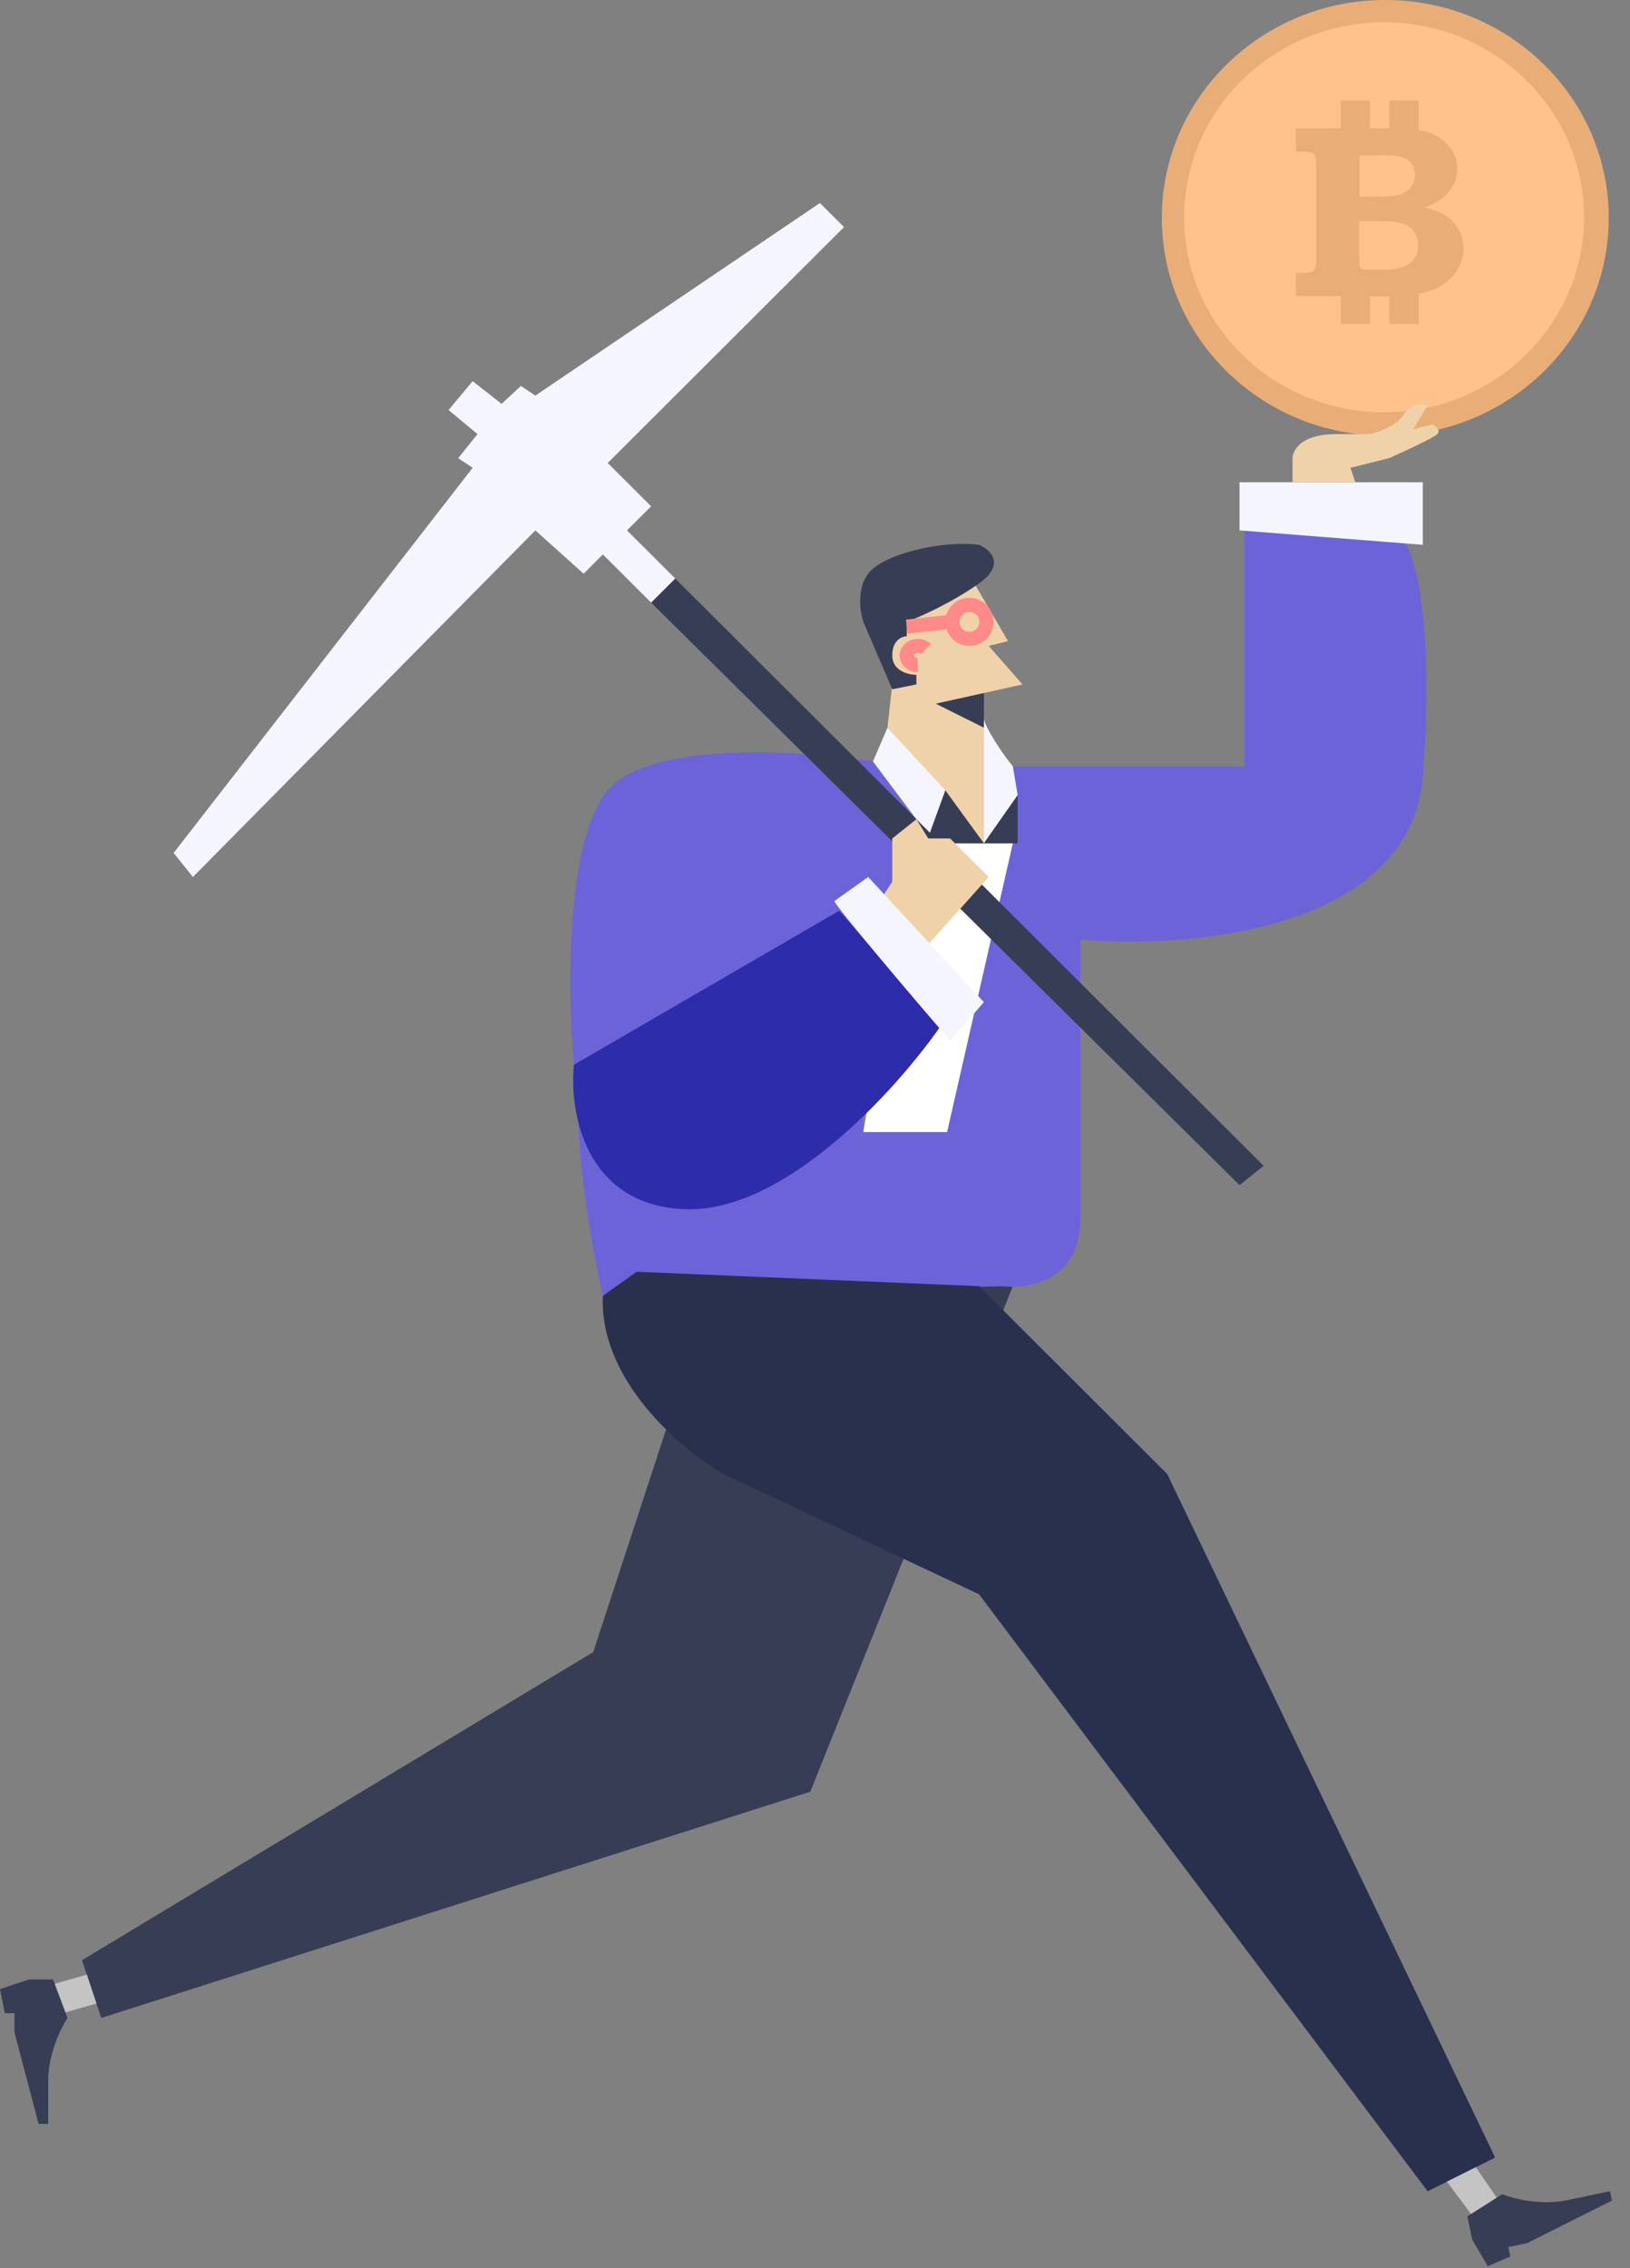 <svg width="115" height="160" viewBox="0 0 115 160" fill="none" xmlns="http://www.w3.org/2000/svg">
<rect x="0" y="0" width="115" height="160" fill="#808080" stroke="none"/>
<path d="M69.417 51.338V48.621L66.014 49.64L69.417 51.338Z" fill="#373D54"/>
<path d="M57.167 126.389L71.459 90.731L67.035 89.033L47.299 99.9L41.854 116.541L5.785 138.275L7.146 142.35L57.167 126.389Z" fill="#373D54"/>
<path d="M42.875 55.752C39.881 59.284 40.039 70.129 40.493 75.11L42.195 78.166L58.528 69.337L65.334 58.809L61.59 53.715C56.6 52.922 45.87 52.221 42.875 55.752Z" fill="#6D63D8"/>
<path d="M67.035 79.864L71.799 59.488H67.035L65.674 64.243L61.25 77.827L60.91 79.864H67.035Z" fill="white"/>
<path d="M87.792 54.055V37.075L99.021 38.093C99.815 39.112 101.199 43.867 100.382 54.734C99.566 65.601 83.935 66.959 76.222 66.28V85.977C76.222 90.324 72.593 90.958 70.778 90.731L42.535 91.411C40.629 82.989 40.607 76.808 40.833 74.77L60.57 77.827L60.91 78.166V79.864H66.354H66.818L71.459 59.488V54.055H87.792Z" fill="#6D63D8"/>
<path d="M82.347 103.976L69.077 90.731L44.917 89.712L42.535 91.41C42.263 97.387 48.093 102.278 51.042 103.976L69.077 112.466L100.723 154.576L105.486 152.199L82.347 103.976Z" fill="#28304E"/>
<path d="M69.417 51.338V59.488L62.611 51.338L62.952 48.282L61.931 44.546L64.653 42.508L68.736 41.15L71.118 45.225L69.757 45.565L72.139 48.282L66.014 49.64L69.417 51.338Z" fill="#F0D2AA"/>
<path d="M66.354 72.393L59.209 64.243L40.493 75.11C40.153 78.393 41.242 85.026 48.32 85.298C55.397 85.57 63.292 76.808 66.354 72.393Z" fill="#2D2CAB"/>
<path d="M64.653 48.282V47.603C64.086 47.603 62.952 47.331 62.952 46.244C62.952 45.157 63.632 44.886 63.972 44.886V43.867C64.88 43.527 67.171 42.508 69.077 41.15C70.982 39.792 69.871 38.773 69.077 38.434C66.354 38.094 62.271 39.113 61.25 40.471C60.434 41.558 60.683 43.188 60.91 43.867L62.952 48.621L64.653 48.282Z" fill="#373D54"/>
<path d="M64.752 46.923C64.322 46.923 63.972 46.619 63.972 46.244C63.972 45.868 64.322 45.565 64.752 45.565C64.983 45.565 65.191 45.652 65.334 45.791" stroke="#FF8A8A"/>
<path d="M63.972 44.206L67.035 43.867" stroke="#FF8A8A"/>
<path d="M69.597 43.867C69.597 44.527 69.06 45.065 68.396 45.065C67.731 45.065 67.195 44.527 67.195 43.867C67.195 43.206 67.731 42.669 68.396 42.669C69.06 42.669 69.597 43.206 69.597 43.867Z" stroke="#FF8A8A"/>
<path d="M61.59 53.715L62.611 51.338L66.695 55.753L65.674 59.149L61.59 53.715Z" fill="#F5F5FF"/>
<path d="M71.458 54.055C70.778 53.262 69.417 51.202 69.417 50.659V59.488L71.799 56.092L71.458 54.055Z" fill="#F5F5FF"/>
<path d="M66.695 55.753L69.417 59.489L71.799 56.093V59.489H69.417H65.334L66.695 55.753Z" fill="#373D54"/>
<path d="M89.153 82.241L47.639 40.81L45.938 42.508L87.451 83.6L89.153 82.241Z" fill="#373D54"/>
<path d="M33.347 32.999L32.326 32.32L33.688 30.622L31.646 28.924L33.347 26.887L35.389 28.487L36.75 27.226L37.771 27.905L57.847 14.321L59.549 16.019L42.875 32.66L45.938 35.716L44.236 37.414L47.639 40.81L45.938 42.508L42.535 39.112L41.174 40.47L37.771 37.414L13.611 61.865L12.25 60.167L33.347 32.999Z" fill="#F5F5FF"/>
<path d="M3.743 139.973L6.125 139.294L6.806 141.332L4.424 142.011L3.743 139.973Z" fill="#C4C4C4"/>
<path d="M4.764 142.351L3.743 139.634H2.042L0 140.313L0.34 142.011H1.021V143.369L2.722 149.822H3.403V146.765C3.403 144.864 4.31 143.03 4.764 142.351Z" fill="#373D54"/>
<path d="M103.857 156.275L102.083 153.897L104.125 152.878L105.713 155.189L103.857 156.275Z" fill="#C4C4C4"/>
<path d="M105.976 154.786L103.524 156.345L103.876 158.006L104.964 159.859L106.558 159.176L106.418 158.511L107.749 158.23L113.723 155.234L113.582 154.57L110.586 155.202C108.721 155.595 106.736 155.089 105.976 154.786Z" fill="#373D54"/>
<path d="M62.952 62.205L62.271 63.224L65.492 66.62L69.757 61.865L67.035 59.148H65.492L64.653 57.79L62.952 59.148V62.205Z" fill="#F0D2AA"/>
<path d="M87.452 37.414V34.018H100.382V38.433L87.452 37.414Z" fill="#F5F5FF"/>
<ellipse cx="97.734" cy="15.37" rx="15.764" ry="15.37" fill="#E9AE77"/>
<ellipse cx="97.651" cy="15.328" rx="14.104" ry="13.752" fill="#FFC28A"/>
<path fill-rule="evenodd" clip-rule="evenodd" d="M102.862 16.102C102.603 15.676 102.266 15.351 101.825 15.101C101.514 14.925 101.074 14.775 100.503 14.625C101.048 14.45 101.462 14.225 101.799 13.95C102.137 13.674 102.37 13.374 102.551 13.024C102.733 12.674 102.811 12.298 102.811 11.898C102.811 11.372 102.655 10.872 102.318 10.422C101.981 9.971 101.514 9.621 100.918 9.396C100.685 9.296 100.399 9.221 100.088 9.171V7.094H98.014V9.045H96.666V7.094H94.592V9.045H91.429V10.697H91.895C92.207 10.697 92.44 10.722 92.544 10.772C92.647 10.822 92.751 10.897 92.777 10.997C92.829 11.097 92.855 11.322 92.855 11.673V18.278C92.855 18.629 92.829 18.854 92.777 18.954C92.725 19.054 92.647 19.129 92.544 19.179C92.44 19.229 92.207 19.254 91.895 19.254H91.429V20.881H94.592V22.857H96.666V20.906H98.014V22.857H100.088V20.73C100.451 20.655 100.736 20.58 100.996 20.48C101.722 20.205 102.266 19.805 102.655 19.279C103.044 18.754 103.251 18.178 103.251 17.528C103.251 17.002 103.122 16.527 102.862 16.102ZM97.262 10.947C98.04 10.947 98.585 10.997 98.896 11.097C99.207 11.197 99.44 11.347 99.596 11.573C99.751 11.798 99.829 12.073 99.829 12.373C99.829 12.674 99.751 12.924 99.57 13.174C99.388 13.399 99.155 13.574 98.818 13.699C98.481 13.825 97.962 13.875 97.262 13.875H95.914V10.972H97.262V10.947ZM99.725 18.303C99.492 18.604 99.207 18.804 98.844 18.879C98.507 18.979 98.066 19.029 97.547 19.029H96.64C96.355 19.029 96.147 19.004 96.096 18.979C96.018 18.954 95.992 18.904 95.94 18.829C95.914 18.754 95.914 18.554 95.888 18.178V15.601H97.47C98.17 15.601 98.688 15.676 99.025 15.801C99.362 15.926 99.622 16.102 99.777 16.352C99.959 16.602 100.036 16.877 100.036 17.253C100.088 17.653 99.959 18.003 99.725 18.303Z" fill="#E9AE77"/>
<path d="M91.195 32.32V34.018H95.618L95.278 32.999L98 32.32C99.021 31.867 101.131 30.894 101.403 30.622C101.675 30.351 101.29 30.056 101.063 29.943L99.702 30.283L100.723 28.585C100.382 28.472 99.566 28.449 99.021 29.264C98.477 30.079 97.206 30.509 96.639 30.622H94.257C91.807 30.622 91.195 31.754 91.195 32.32Z" fill="#F0D2AA"/>
<path d="M67.035 73.412C64.199 70.129 58.868 63.835 58.868 63.563L61.25 61.865L69.417 70.695L67.035 73.412Z" fill="#F5F5FF"/>
</svg>
